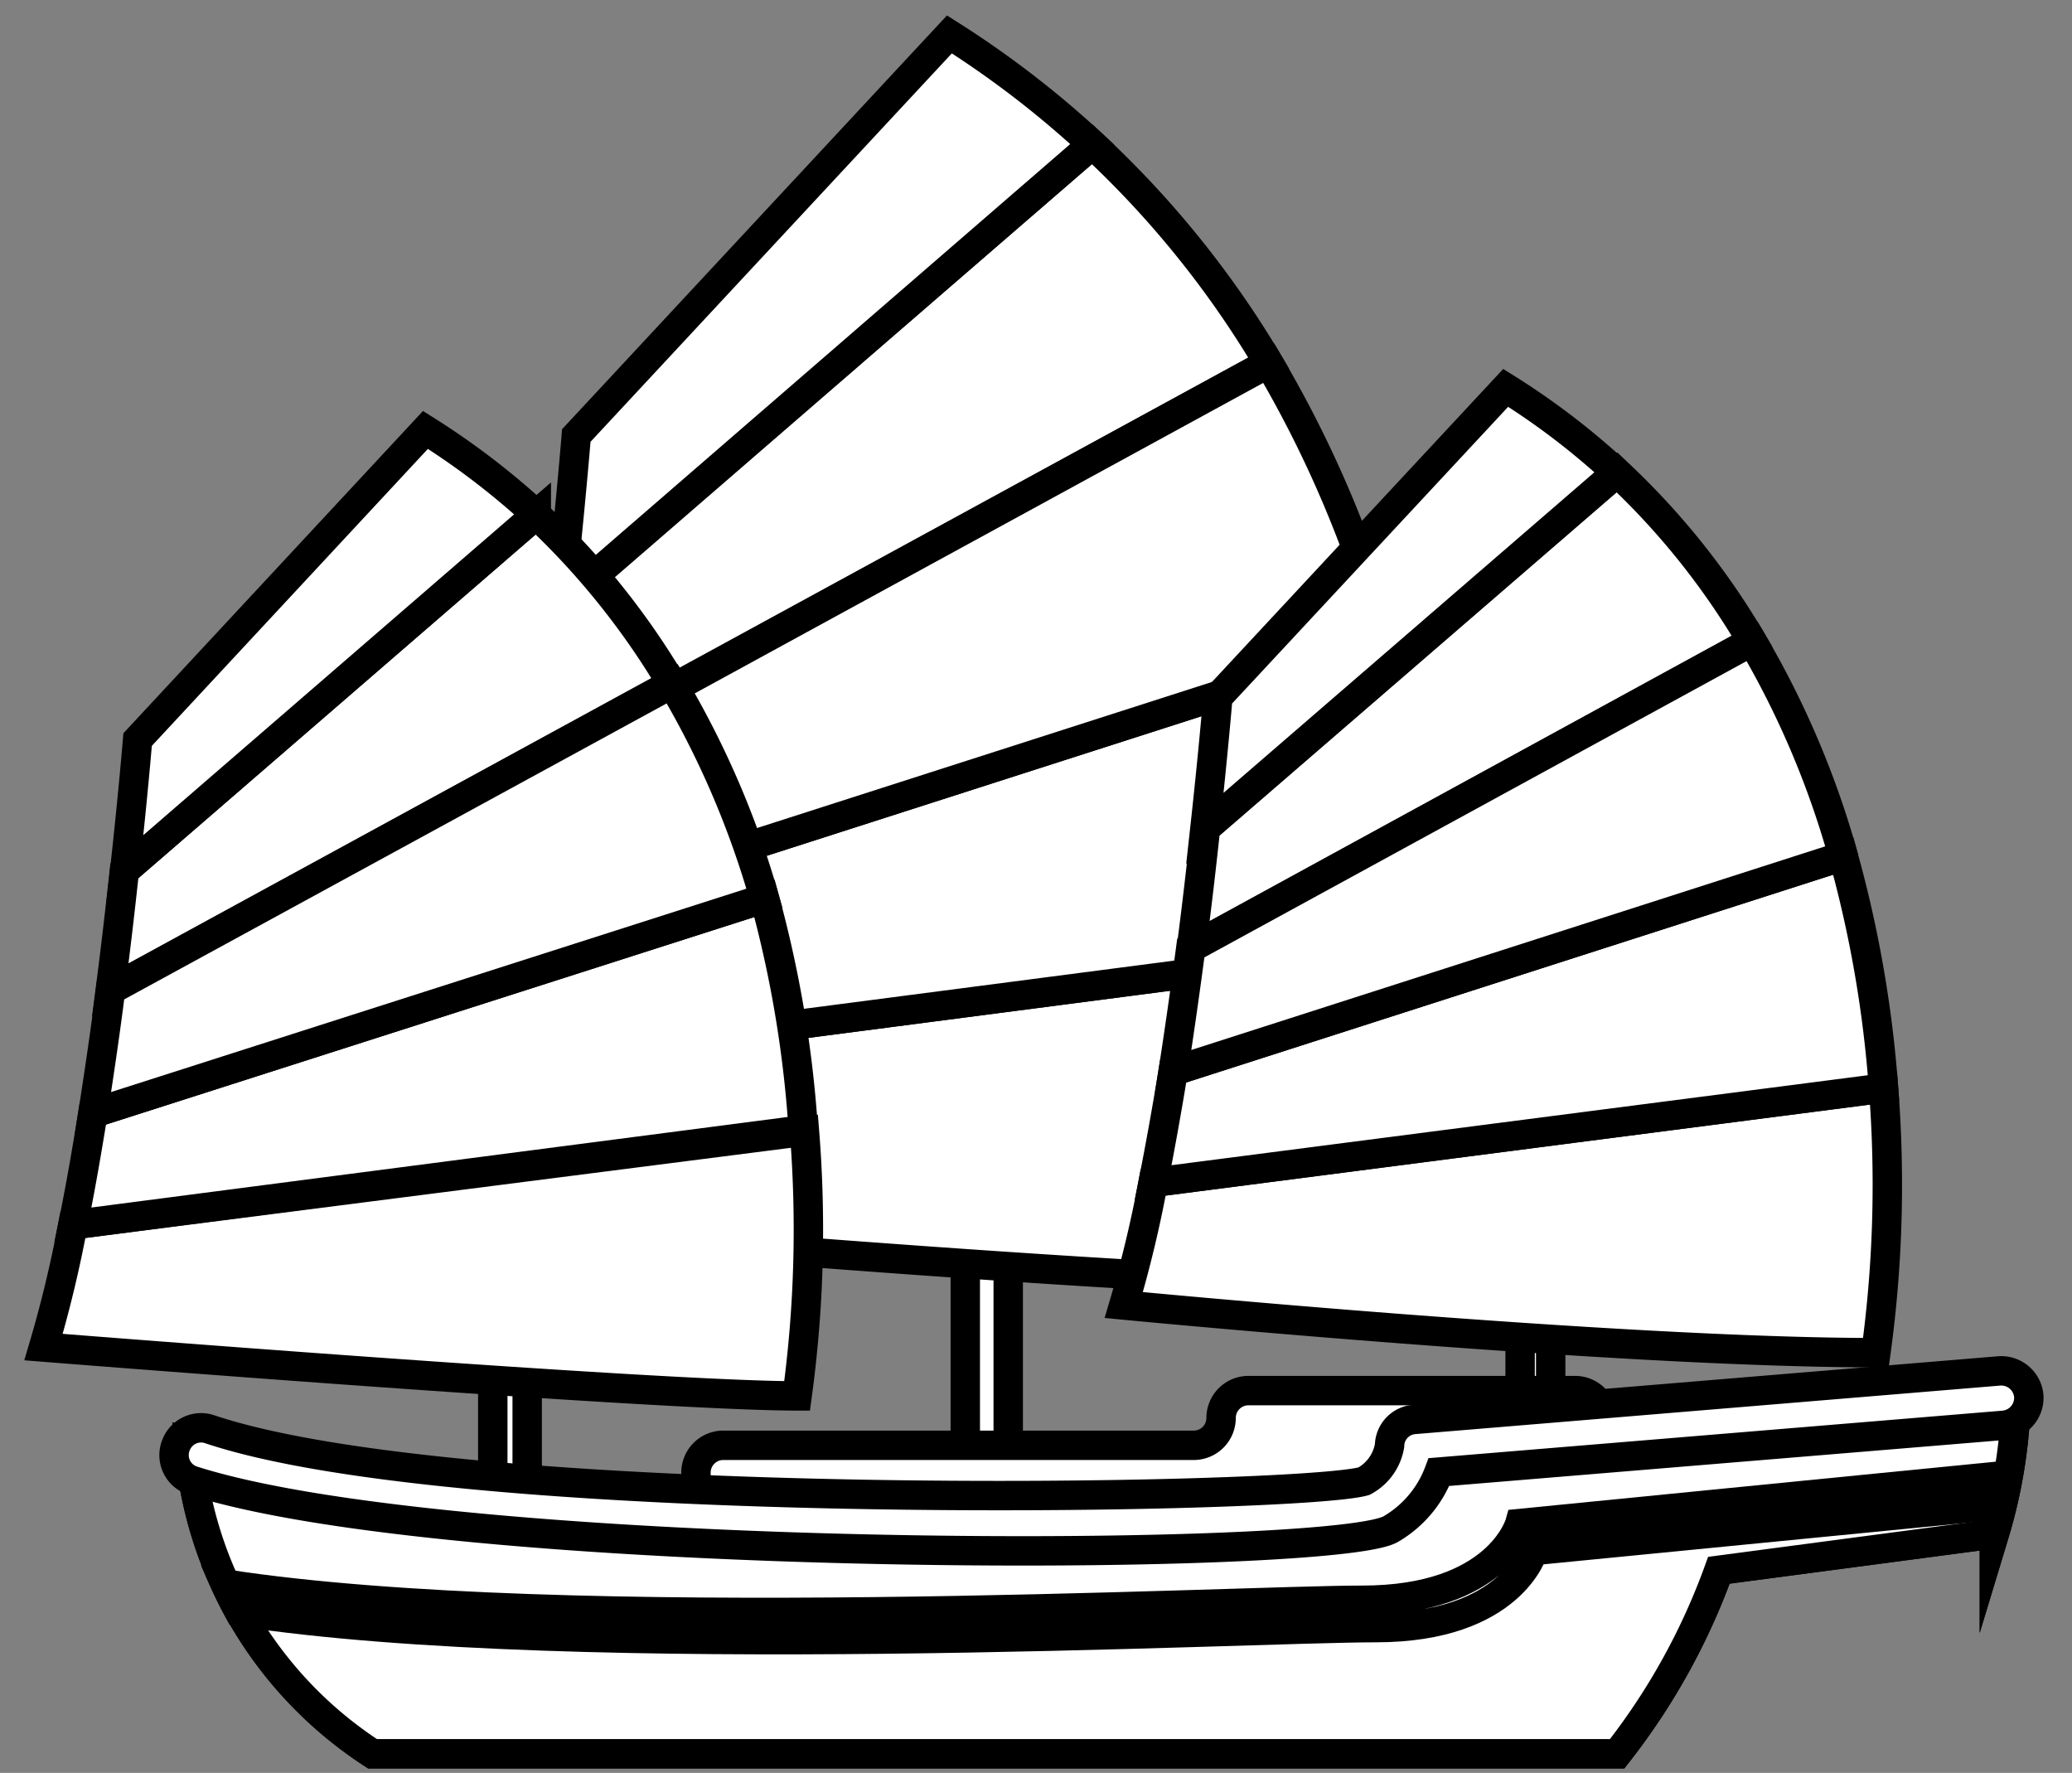 <svg id="图层_1" data-name="图层 1" xmlns="http://www.w3.org/2000/svg" viewBox="0 0 70.47 60.29"><rect x="0" y="0" width="70.47" height="60.29" fill="#808080" stroke="none"/><defs><style>.cls-1{fill:#fff;stroke:#000;stroke-miterlimit:10;}</style></defs><path class="cls-1" d="M33.56,53.55h0a.66.66,0,0,1-.73-.56V11.58a.67.67,0,0,1,.73-.57h0a.67.67,0,0,1,.73.57V53A.66.66,0,0,1,33.56,53.55Z"/><path class="cls-1" d="M17.34,53.55h0a.53.53,0,0,1-.58-.45V20a.53.53,0,0,1,.58-.45h0c.33,0,.59.2.59.45V53.1C17.93,53.35,17.67,53.55,17.34,53.55Z"/><path class="cls-1" d="M52.22,53.55h0a.47.47,0,0,1-.52-.4V23.48a.47.47,0,0,1,.52-.4h0a.47.47,0,0,1,.52.4V53.15A.47.47,0,0,1,52.22,53.55Z"/><path class="cls-1" d="M37.15,4.91,19,20.59c-.17,1.58-.38,3.37-.63,5.27L43.15,12.35A33.3,33.3,0,0,0,37.15,4.91Z"/><path class="cls-1" d="M32.29,1.17,19.6,14.81s-.19,2.37-.56,5.78L37.15,4.91A33.22,33.22,0,0,0,32.29,1.17Z"/><path class="cls-1" d="M16.75,36.19a53.07,53.07,0,0,1-1.35,5.4s23.82,2.14,33.21,2.14A53.9,53.9,0,0,0,48.93,32Z"/><path class="cls-1" d="M47.16,21.81,17.63,31.29c-.26,1.67-.56,3.33-.88,4.9L48.93,32A51.09,51.09,0,0,0,47.16,21.81Z"/><path class="cls-1" d="M43.15,12.35,18.41,25.86c-.23,1.76-.49,3.6-.78,5.43l29.53-9.48A39.06,39.06,0,0,0,43.15,12.35Z"/><path class="cls-1" d="M18.23,17.5l-14,12.11c-.13,1.21-.29,2.6-.48,4.06l19.1-10.42A26.17,26.17,0,0,0,18.23,17.5Z"/><path class="cls-1" d="M14.47,14.62,4.68,25.15S4.53,27,4.24,29.61l14-12.11A25.89,25.89,0,0,0,14.47,14.62Z"/><path class="cls-1" d="M2.48,41.65a41.31,41.31,0,0,1-1,4.16s20.81,1.66,25.63,1.66a41.79,41.79,0,0,0,.25-9Z"/><path class="cls-1" d="M26,30.55,3.16,37.86c-.21,1.3-.43,2.58-.68,3.79l24.84-3.23A39.35,39.35,0,0,0,26,30.55Z"/><path class="cls-1" d="M22.86,23.25,3.76,33.67c-.17,1.36-.38,2.78-.6,4.19L26,30.55A30.69,30.69,0,0,0,22.86,23.25Z"/><path class="cls-1" d="M55,16.07,41,28.17c-.13,1.22-.29,2.6-.48,4.07L59.59,21.81A25.55,25.55,0,0,0,55,16.07Z"/><path class="cls-1" d="M51.21,13.19,41.42,23.71s-.15,1.83-.44,4.46l14-12.1A25.1,25.1,0,0,0,51.21,13.19Z"/><path class="cls-1" d="M39.22,40.21a40.7,40.7,0,0,1-1,4.17S55,46,63.8,46a42,42,0,0,0,.26-9Z"/><path class="cls-1" d="M62.69,29.11,39.9,36.43c-.21,1.29-.44,2.57-.68,3.78L64.06,37A40.3,40.3,0,0,0,62.69,29.11Z"/><path class="cls-1" d="M59.59,21.81,40.5,32.24c-.18,1.36-.38,2.78-.6,4.19l22.79-7.32A30.5,30.5,0,0,0,59.59,21.81Z"/><path class="cls-1" d="M53.58,47.29H42.46a.93.93,0,0,0-.93.93h0a.93.93,0,0,1-.93.93h-16a.93.93,0,0,0-.93.93V54a.93.93,0,0,0,.93.93H41.33a.93.93,0,0,0,.93-.93v-.72a.93.93,0,0,1,.93-.93H53.58a.93.93,0,0,0,.92-.93V48.22A.93.93,0,0,0,53.58,47.29Z"/><path class="cls-1" d="M6.43,49.15a13.8,13.8,0,0,0,6.24,10.49H55a22.44,22.44,0,0,0,3.46-6.24l9.37-1.24a17.28,17.28,0,0,0,.74-4.69L48.19,49.19a2.61,2.61,0,0,1-1.37,2C45.46,52,14.21,52.48,6.43,49.15Z"/><path class="cls-1" d="M6.43,49.15a13.8,13.8,0,0,0,6.24,10.49H55a22.44,22.44,0,0,0,3.46-6.24l9.37-1.24a17.28,17.28,0,0,0,.74-4.69L48.19,49.19a2.61,2.61,0,0,1-1.37,2C45.46,52,14.21,52.48,6.43,49.15Z"/><path class="cls-1" d="M34.79,52.74c-9.9,0-22.86-.67-28.24-2.39A.91.91,0,0,1,6,49.11H6a.91.91,0,0,1,1.12-.51C15.8,51.52,44.23,51,46.39,50.37a1.69,1.69,0,0,0,.87-1.21.91.91,0,0,1,.85-.89L68,46.62a.94.94,0,0,1,1,.85h0a.94.94,0,0,1-.85,1L48.94,50.06A3.78,3.78,0,0,1,47.3,52C46.53,52.45,41.33,52.74,34.79,52.74Z"/><path class="cls-1" d="M46.79,55.35c4.63,0,5.36-2.62,5.36-2.62l15.92-1.56c.06-.28.14-.61.2-1L51.69,51.81s-.73,2.61-5.36,2.61c-4.35,0-27.11,1.23-38.66-.55.14.31.29.62.46.93C19.69,56.57,42.44,55.35,46.79,55.35Z"/>
<archi id="d" name="语义名称">
    <content> 
        <type>architecture</type>
        <model>building</model>
        <element>window</element>
    </content>
    <layout>block|outline|2.5D</layout>
    <orientation>left|right|front</orientation>
    <shot>close|medium|long|background|common</shot>
    <boundingrect>
         <ele>1.4800000190734863,1.1700000762939453,67.5221939086914,58.470001220703125</ele>
    </boundingrect>
 </archi>
</svg>
